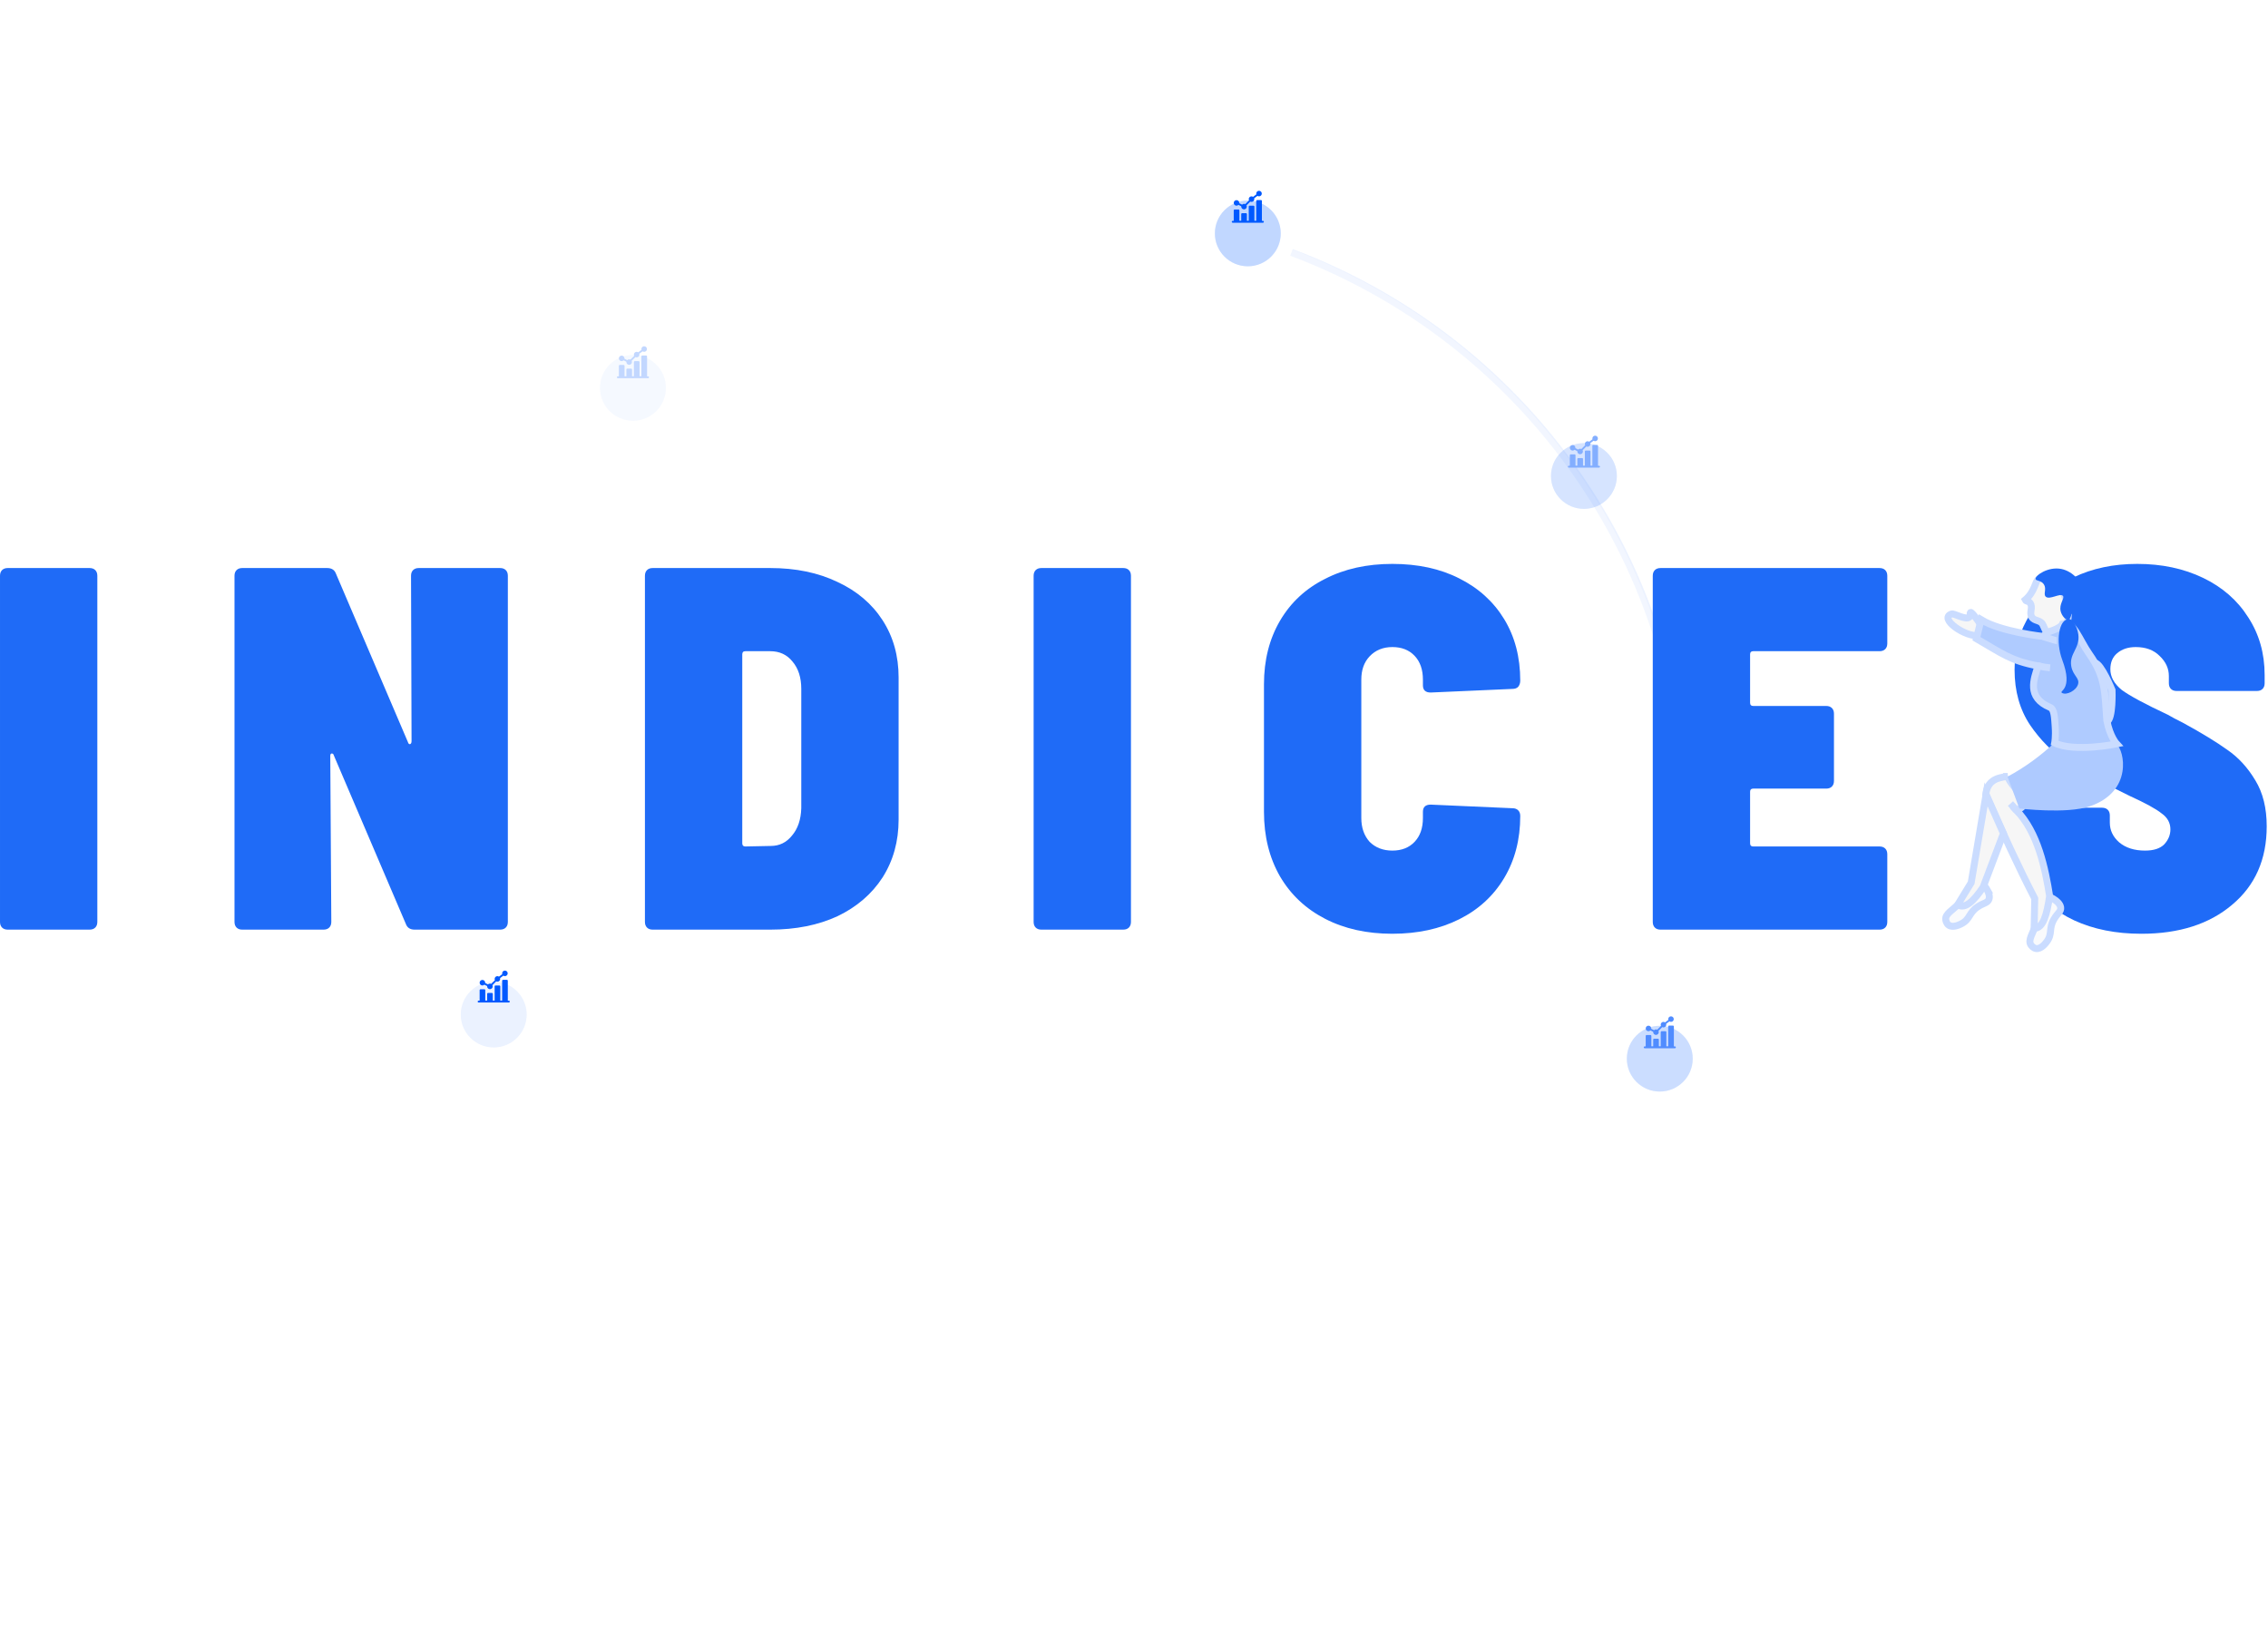<svg fill="none" height="472" viewBox="0 0 652 472" width="652" xmlns="http://www.w3.org/2000/svg" xmlns:xlink="http://www.w3.org/1999/xlink"><filter id="a" color-interpolation-filters="sRGB" filterUnits="userSpaceOnUse" height="299.986" width="234.788" x="310.904" y="11.607"><feFlood flood-opacity="0" result="BackgroundImageFix"/><feColorMatrix in="SourceAlpha" type="matrix" values="0 0 0 0 0 0 0 0 0 0 0 0 0 0 0 0 0 0 127 0"/><feOffset dy="7"/><feGaussianBlur stdDeviation="30"/><feColorMatrix type="matrix" values="0 0 0 0 0.678 0 0 0 0 0.788 0 0 0 0 1 0 0 0 0.4 0"/><feBlend in2="BackgroundImageFix" mode="normal" result="effect1_dropShadow"/><feBlend in="SourceGraphic" in2="effect1_dropShadow" mode="normal" result="shape"/></filter><filter id="b" color-interpolation-filters="sRGB" filterUnits="userSpaceOnUse" height="471.261" width="472.04" x="73.158" y=".369"><feFlood flood-opacity="0" result="BackgroundImageFix"/><feColorMatrix in="SourceAlpha" type="matrix" values="0 0 0 0 0 0 0 0 0 0 0 0 0 0 0 0 0 0 127 0"/><feOffset dy="7"/><feGaussianBlur stdDeviation="30"/><feColorMatrix type="matrix" values="0 0 0 0 0.678 0 0 0 0 0.788 0 0 0 0 1 0 0 0 0.4 0"/><feBlend in2="BackgroundImageFix" mode="normal" result="effect1_dropShadow"/><feBlend in="SourceGraphic" in2="effect1_dropShadow" mode="normal" result="shape"/></filter><filter id="c" color-interpolation-filters="sRGB" filterUnits="userSpaceOnUse" height="417.905" width="418.565" x="99.895" y="29.271"><feFlood flood-opacity="0" result="BackgroundImageFix"/><feColorMatrix in="SourceAlpha" type="matrix" values="0 0 0 0 0 0 0 0 0 0 0 0 0 0 0 0 0 0 127 0"/><feOffset dy="7"/><feGaussianBlur stdDeviation="30"/><feColorMatrix type="matrix" values="0 0 0 0 0.678 0 0 0 0 0.788 0 0 0 0 1 0 0 0 0.4 0"/><feBlend in2="BackgroundImageFix" mode="normal" result="effect1_dropShadow"/><feBlend in="SourceGraphic" in2="effect1_dropShadow" mode="normal" result="shape"/></filter><filter id="d" color-interpolation-filters="sRGB" filterUnits="userSpaceOnUse" height="58.897" width="58.939" x="447.682" y="274.907"><feFlood flood-opacity="0" result="BackgroundImageFix"/><feColorMatrix in="SourceAlpha" type="matrix" values="0 0 0 0 0 0 0 0 0 0 0 0 0 0 0 0 0 0 127 0"/><feOffset dy="7"/><feGaussianBlur stdDeviation="10"/><feColorMatrix type="matrix" values="0 0 0 0 0.192 0 0 0 0 0.475 0 0 0 0 1 0 0 0 1 0"/><feBlend in2="BackgroundImageFix" mode="normal" result="effect1_dropShadow"/><feBlend in="SourceGraphic" in2="effect1_dropShadow" mode="normal" result="shape"/></filter><filter id="e" color-interpolation-filters="sRGB" filterUnits="userSpaceOnUse" height="58.897" width="58.939" x="425.875" y="107.392"><feFlood flood-opacity="0" result="BackgroundImageFix"/><feColorMatrix in="SourceAlpha" type="matrix" values="0 0 0 0 0 0 0 0 0 0 0 0 0 0 0 0 0 0 127 0"/><feOffset dy="7"/><feGaussianBlur stdDeviation="10"/><feColorMatrix type="matrix" values="0 0 0 0 0.192 0 0 0 0 0.475 0 0 0 0 1 0 0 0 1 0"/><feBlend in2="BackgroundImageFix" mode="normal" result="effect1_dropShadow"/><feBlend in="SourceGraphic" in2="effect1_dropShadow" mode="normal" result="shape"/></filter><filter id="f" color-interpolation-filters="sRGB" filterUnits="userSpaceOnUse" height="58.897" width="58.939" x="112.463" y="262.217"><feFlood flood-opacity="0" result="BackgroundImageFix"/><feColorMatrix in="SourceAlpha" type="matrix" values="0 0 0 0 0 0 0 0 0 0 0 0 0 0 0 0 0 0 127 0"/><feOffset dy="7"/><feGaussianBlur stdDeviation="10"/><feColorMatrix type="matrix" values="0 0 0 0 0.192 0 0 0 0 0.475 0 0 0 0 1 0 0 0 1 0"/><feBlend in2="BackgroundImageFix" mode="normal" result="effect1_dropShadow"/><feBlend in="SourceGraphic" in2="effect1_dropShadow" mode="normal" result="shape"/></filter><filter id="g" color-interpolation-filters="sRGB" filterUnits="userSpaceOnUse" height="58.897" width="58.939" x="329.25" y="37.655"><feFlood flood-opacity="0" result="BackgroundImageFix"/><feColorMatrix in="SourceAlpha" type="matrix" values="0 0 0 0 0 0 0 0 0 0 0 0 0 0 0 0 0 0 127 0"/><feOffset dy="7"/><feGaussianBlur stdDeviation="10"/><feColorMatrix type="matrix" values="0 0 0 0 0.192 0 0 0 0 0.475 0 0 0 0 1 0 0 0 1 0"/><feBlend in2="BackgroundImageFix" mode="normal" result="effect1_dropShadow"/><feBlend in="SourceGraphic" in2="effect1_dropShadow" mode="normal" result="shape"/></filter><filter id="h" color-interpolation-filters="sRGB" filterUnits="userSpaceOnUse" height="58.897" width="58.939" x="152.494" y="82.056"><feFlood flood-opacity="0" result="BackgroundImageFix"/><feColorMatrix in="SourceAlpha" type="matrix" values="0 0 0 0 0 0 0 0 0 0 0 0 0 0 0 0 0 0 127 0"/><feOffset dy="7"/><feGaussianBlur stdDeviation="10"/><feColorMatrix type="matrix" values="0 0 0 0 0.192 0 0 0 0 0.475 0 0 0 0 1 0 0 0 1 0"/><feBlend in2="BackgroundImageFix" mode="normal" result="effect1_dropShadow"/><feBlend in="SourceGraphic" in2="effect1_dropShadow" mode="normal" result="shape"/></filter><g filter="url(#a)" opacity=".3"><path d="m484.997 244.592c3.416-38.241-5.821-76.545-26.296-109.051-20.476-32.506-51.062-57.421-87.078-70.934l-.719 1.908c35.598 13.356 65.829 37.982 86.067 70.111 20.238 32.128 29.367 69.988 25.991 107.786z" fill="#c0d5ff"/></g><g filter="url(#b)" opacity=".3"><ellipse cx="309.177" cy="229" fill="#fff" rx="176.02" ry="175.631"/></g><g filter="url(#c)" opacity=".3"><ellipse cx="309.178" cy="231.223" fill="#fff" rx="149.283" ry="148.952"/></g><g fill="#3179ff" filter="url(#d)" opacity=".25"><ellipse cx="477.151" cy="297.356" rx="9.469" ry="9.448"/><ellipse cx="477.151" cy="297.356" fill-opacity=".3" rx="9.469" ry="9.448"/></g><g fill="#3179ff" filter="url(#e)" opacity=".2"><path d="m464.814 129.84c0 5.218-4.24 9.449-9.47 9.449-5.229 0-9.469-4.231-9.469-9.449s4.24-9.448 9.469-9.448c5.23 0 9.47 4.23 9.47 9.448z"/><path d="m464.814 129.84c0 5.218-4.24 9.449-9.47 9.449-5.229 0-9.469-4.231-9.469-9.449s4.24-9.448 9.469-9.448c5.23 0 9.47 4.23 9.47 9.448z" fill-opacity=".3"/></g><g fill="#3179ff" filter="url(#f)" opacity=".1"><ellipse cx="141.933" cy="284.666" rx="9.469" ry="9.448"/><ellipse cx="141.933" cy="284.666" fill-opacity=".3" rx="9.469" ry="9.448"/></g><g fill="#3179ff" filter="url(#g)" opacity=".3"><ellipse cx="358.719" cy="60.104" rx="9.469" ry="9.448"/><ellipse cx="358.719" cy="60.104" fill-opacity=".3" rx="9.469" ry="9.448"/></g><g fill="#3179ff" filter="url(#h)" opacity=".05"><ellipse cx="181.963" cy="104.505" rx="9.469" ry="9.448"/><ellipse cx="181.963" cy="104.505" fill-opacity=".3" rx="9.469" ry="9.448"/></g><path d="m178.713 103.824c.206 0 .413-.089.561-.236l.798.413v.088c0 .443.355.797.798.797s.798-.354.798-.797c0-.118-.029-.236-.089-.354l1.094-1.091c.118.059.236.089.355.089.443 0 .798-.354.798-.796 0-.089-.03-.177-.03-.236l.946-.708c.118.088.295.147.443.147.444 0 .798-.354.798-.796 0-.442-.354-.796-.798-.796-.443 0-.798.354-.798.796 0 .089.03.177.03.236l-.946.708c-.118-.089-.296-.148-.443-.148-.444 0-.798.354-.798.797 0 .118.029.235.088.353l-1.093 1.092c-.118-.059-.237-.089-.355-.089-.207 0-.414.089-.561.236l-.798-.413c0-.029 0-.059 0-.088 0-.443-.355-.797-.798-.797-.444 0-.798.354-.798.797 0 .442.354.796.798.796z" fill="#c2d7ff"/><path d="m186.308 108.189h-.295v-5.721c0-.148-.118-.266-.266-.266h-1.094c-.148 0-.266.118-.266.266v5.691h-.532v-4.069c0-.148-.118-.266-.266-.266h-1.093c-.148 0-.266.118-.266.266v4.069h-.532v-1.916c0-.148-.119-.266-.266-.266h-1.094c-.148 0-.266.118-.266.266v1.916h-.532v-2.978c0-.148-.118-.266-.266-.266h-1.093c-.148 0-.266.118-.266.266v3.008h-.296c-.148 0-.266.118-.266.265 0 .148.118.266.266.266h8.689c.148 0 .266-.118.266-.266 0-.147-.118-.265-.266-.265z" fill="#c2d7ff"/><path d="m452.094 129.53c.207 0 .414-.089.561-.236l.798.413v.088c0 .443.355.796.798.796.444 0 .798-.353.798-.796 0-.118-.029-.236-.088-.354l1.093-1.091c.119.059.237.089.355.089.443 0 .798-.354.798-.797 0-.088-.03-.177-.03-.236l.946-.707c.118.088.296.147.444.147.443 0 .798-.354.798-.796s-.355-.796-.798-.796c-.444 0-.798.354-.798.796 0 .088.029.177.029.236l-.946.708c-.118-.089-.295-.148-.443-.148-.443 0-.798.354-.798.796 0 .118.03.236.089.354l-1.094 1.091c-.118-.059-.236-.088-.355-.088-.206 0-.413.088-.561.236l-.798-.413c0-.03 0-.059 0-.088 0-.443-.355-.797-.798-.797s-.798.354-.798.797c0 .442.355.796.798.796z" fill="#83aeff"/><path d="m459.69 133.895h-.296v-5.721c0-.147-.118-.265-.266-.265h-1.093c-.148 0-.266.118-.266.265v5.692h-.532v-4.07c0-.147-.119-.265-.266-.265h-1.094c-.148 0-.266.118-.266.265v4.07h-.532v-1.917c0-.148-.118-.266-.266-.266h-1.094c-.147 0-.266.118-.266.266v1.917h-.532v-2.979c0-.147-.118-.265-.266-.265h-1.093c-.148 0-.266.118-.266.265v3.008h-.296c-.147 0-.266.118-.266.266 0 .147.119.265.266.265h8.69c.148 0 .266-.118.266-.265 0-.148-.118-.266-.266-.266z" fill="#83aeff"/><g fill="#1f6bf7"><path d="m2.233 267.254c-.695 0-1.24-.198-1.637-.594s-.595-.941-.595-1.634v-99.498c0-.693.198-1.237.595-1.633s.943-.594 1.637-.594h23.516c.695 0 1.24.198 1.637.594s.595.94.595 1.633v99.498c0 .693-.198 1.238-.595 1.634s-.943.594-1.637.594z"/><path d="m118.163 165.528c0-.693.199-1.237.596-1.633s.942-.594 1.637-.594h23.367c.694 0 1.24.198 1.637.594s.595.94.595 1.633v99.498c0 .693-.198 1.238-.595 1.634s-.943.594-1.637.594h-24.558c-1.29 0-2.133-.545-2.53-1.634l-20.688-48.412c-.099-.396-.298-.594-.595-.594-.298 0-.447.247-.447.742l.298 47.67c0 .693-.199 1.238-.595 1.634-.397.396-.943.594-1.637.594h-23.367c-.695 0-1.24-.198-1.637-.594s-.595-.941-.595-1.634v-99.498c0-.693.198-1.237.595-1.633s.943-.594 1.637-.594h24.409c1.29 0 2.133.544 2.53 1.633l20.687 48.413c.1.396.298.594.596.594.297-.099.446-.396.446-.891z"/><path d="m187.635 267.254c-.694 0-1.24-.198-1.637-.594s-.595-.941-.595-1.634v-99.498c0-.693.198-1.237.595-1.633s.943-.594 1.637-.594h33.785c7.343 0 13.792 1.336 19.349 4.009 5.556 2.575 9.872 6.238 12.948 10.99s4.614 10.247 4.614 16.484v40.839c0 6.237-1.538 11.781-4.614 16.632-3.076 4.752-7.392 8.465-12.948 11.138-5.557 2.574-12.006 3.861-19.349 3.861zm25.748-24.8c0 .594.298.891.893.891l7.293-.149c2.481 0 4.515-.99 6.102-2.97 1.687-1.98 2.58-4.603 2.679-7.871v-34.304c0-3.267-.843-5.891-2.53-7.871-1.587-1.98-3.721-2.97-6.4-2.97h-7.144c-.595 0-.893.297-.893.891z"/><path d="m299.377 267.254c-.695 0-1.241-.198-1.638-.594-.396-.396-.595-.941-.595-1.634v-99.498c0-.693.199-1.237.595-1.633.397-.396.943-.594 1.638-.594h23.515c.695 0 1.241.198 1.638.594.396.396.595.94.595 1.633v99.498c0 .693-.199 1.238-.595 1.634-.397.396-.943.594-1.638.594z"/><path d="m400.275 268.442c-7.342 0-13.792-1.435-19.348-4.307-5.556-2.871-9.873-6.93-12.948-12.177-3.076-5.346-4.614-11.534-4.614-18.563v-36.681c0-6.93 1.538-13.019 4.614-18.266 3.075-5.247 7.392-9.256 12.948-12.029 5.556-2.871 12.006-4.306 19.348-4.306 7.343 0 13.743 1.386 19.2 4.158 5.556 2.772 9.873 6.683 12.948 11.732 3.076 5.049 4.614 10.94 4.614 17.672 0 .693-.198 1.287-.595 1.782-.397.396-.943.594-1.637.594l-23.516 1.039c-1.488 0-2.232-.693-2.232-2.079v-1.633c0-2.871-.794-5.148-2.382-6.831-1.587-1.683-3.721-2.525-6.4-2.525s-4.862.891-6.548 2.673c-1.588 1.683-2.382 3.911-2.382 6.683v39.799c0 2.772.794 5.049 2.382 6.831 1.686 1.683 3.869 2.525 6.548 2.525s4.813-.842 6.4-2.525c1.588-1.683 2.382-3.96 2.382-6.831v-1.782c0-1.386.744-2.079 2.232-2.079l23.516 1.039c.694 0 1.24.198 1.637.594s.595.941.595 1.634c0 6.732-1.538 12.672-4.614 17.821-3.075 5.148-7.392 9.108-12.948 11.88-5.557 2.772-11.956 4.158-19.2 4.158z"/><path d="m542.556 184.982c0 .694-.199 1.238-.596 1.634-.396.396-.942.594-1.637.594h-36.315c-.596 0-.893.297-.893.891v13.96c0 .594.297.891.893.891h20.985c.695 0 1.241.198 1.637.594.397.396.596.94.596 1.633v19.306c0 .693-.199 1.237-.596 1.633-.396.396-.942.594-1.637.594h-20.985c-.596 0-.893.297-.893.891v14.851c0 .594.297.891.893.891h36.315c.695 0 1.241.198 1.637.594.397.396.596.94.596 1.633v19.454c0 .693-.199 1.238-.596 1.634-.396.396-.942.594-1.637.594h-62.956c-.695 0-1.241-.198-1.638-.594-.396-.396-.595-.941-.595-1.634v-99.498c0-.693.199-1.237.595-1.633.397-.396.943-.594 1.638-.594h62.956c.695 0 1.241.198 1.637.594.397.396.596.94.596 1.633z"/><path d="m615.609 268.442c-7.343 0-13.792-1.287-19.349-3.861-5.457-2.574-9.724-6.138-12.799-10.692-2.977-4.654-4.465-10-4.465-16.039v-3.415c0-.694.198-1.238.595-1.634s.943-.594 1.637-.594h23.069c.695 0 1.241.198 1.638.594.396.396.595.94.595 1.634v2.079c0 2.178.893 4.059 2.679 5.643 1.885 1.584 4.366 2.376 7.442 2.376 2.48 0 4.316-.594 5.506-1.782 1.191-1.287 1.786-2.723 1.786-4.307 0-1.881-.843-3.415-2.53-4.604-1.587-1.287-4.663-2.97-9.228-5.049l-3.571-1.782c-5.557-2.673-10.369-5.346-14.437-8.019s-7.591-6.188-10.568-10.544c-2.976-4.455-4.465-9.752-4.465-15.89 0-6.039 1.489-11.336 4.465-15.89 3.076-4.653 7.244-8.217 12.502-10.692 5.358-2.574 11.461-3.861 18.307-3.861 7.045 0 13.345 1.336 18.902 4.009 5.556 2.673 9.873 6.436 12.948 11.287 3.176 4.851 4.763 10.395 4.763 16.632v2.376c0 .693-.198 1.238-.595 1.634s-.943.594-1.637.594h-23.07c-.694 0-1.24-.198-1.637-.594s-.595-.941-.595-1.634v-2.079c0-2.178-.893-4.108-2.679-5.791-1.687-1.683-3.969-2.525-6.847-2.525-2.182 0-3.968.594-5.357 1.782-1.29 1.089-1.935 2.624-1.935 4.604 0 2.178 1.091 4.158 3.274 5.94 2.282 1.683 6.698 4.059 13.246 7.128.992.594 2.481 1.386 4.465 2.376 5.259 2.871 9.476 5.445 12.651 7.722 3.175 2.178 5.854 5.099 8.037 8.762 2.183 3.564 3.274 7.97 3.274 13.217 0 9.504-3.324 17.029-9.971 22.573-6.549 5.544-15.231 8.316-26.046 8.316z"/></g><path d="m571.247 255.8c.192.342.894 1.59.55 2.678-.36 1.125-1.538 1.091-3.179 2.168-2.715 1.779-2.149 3.587-4.778 4.936-.444.226-2.415 1.237-3.625.384-.713-.503-.838-1.428-.855-1.566-.224-1.656 1.73-2.543 4.776-5.417 3.269-3.074 4.338-5.135 5.65-4.745.7.217 1.155 1.024 1.461 1.562z" fill="#f9fafc" stroke="#cadcff" stroke-miterlimit="10" stroke-width="2"/><path d="m589.479 192.077c-.492-.073-3.163-.528-3.653-.599" stroke="#010101" stroke-miterlimit="10"/><path d="m590.952 183.741c-.819.036-2.619-.255-3.436-.218" stroke="#010101" stroke-miterlimit="10"/><path d="m602.25 190.56c1.833.23 4.919 7.839 4.919 7.839s.337 8.232-1.498 9.096c-1.582.746-3.817-5.584-4.561-8.277-.952-3.445-.671-8.889 1.14-8.658z" fill="#afcbff" stroke="#cadcff" stroke-miterlimit="10" stroke-width="2"/><path d="m591.022 182.471c-.752.536-1.944-.31-2.592-.826-.512-.408-.687-1.088-1.154-2.063-.715-1.462-2.446-.919-3.211-2.246-.766-1.328.505-2.726-.483-4.011-.465-.605-1.108-.371-1.362-.878 2.785-2.355 2.768-5.206 3.804-5.975 1.975-1.01 3.802.604 5.417 1.881 2.642 2.084 4.002 7.955 2.615 11.156-.519 1.216-2.144 2.332-3.034 2.962z" fill="#f6f6f6" stroke="#cadcff" stroke-miterlimit="10" stroke-width="2"/><path d="m595.521 176.571s3.664-3.012 3.233-6.026c.338-2.707-2.64-6.318-6.248-6.995-3.769-.707-7.499 1.921-7.326 2.905.106.594 1.567.325 2.371 1.508.904 1.345-.21 2.807.538 3.55 1.069 1.064 4.177-1.116 4.956-.215.613.713-1.166 2.261-.646 4.418.336 1.397 1.538 2.649 2.261 2.476.498-.126.861-1.621.861-1.621z" fill="#1f6bf7"/><path d="m590.717 258.703c.325.22 1.506 1.033 1.677 2.159.175 1.168-.892 1.654-1.892 3.348-1.652 2.793-.346 4.167-2.115 6.532-.296.399-1.619 2.176-3.077 1.944-.863-.137-1.383-.911-1.459-1.026-.933-1.389.43-3.049 1.892-6.968 1.565-4.201 1.623-6.52 2.973-6.75.724-.119 1.494.405 2.001.761z" fill="#f9fafc" stroke="#cadcff" stroke-miterlimit="10" stroke-width="2"/><path d="m577.18 223.223c-3.423.321-5.89 1.406-6.307 5.187 4.955 11.171 9.49 21.051 14.07 29.887l-.177 8.547c2.598.161 3.692-4.063 4.456-9.259-1.279-7.919-3.335-18.241-9.577-24.68 5.787-1.986-1.426-6.193-2.465-9.682z" fill="#f6f6f6" stroke="#cadcff" stroke-miterlimit="10" stroke-width="2"/><path d="m608.392 213.875c2.356 1.775 4.865 13.678-7.626 17.929-6.675 2.273-20.249.625-20.249.625l-3.397-9.146c4.911-2.649 9.452-5.932 13.506-9.765 0 0 12.911-1.694 17.766.357z" fill="#aecaff"/><path d="m575.944 239.592-5.832 15.439c-2.65 3.944-5.165 6.453-7.307 5.055l3.865-6.319 4.286-25.407z" fill="#f6f6f6" stroke="#cadcff" stroke-miterlimit="10" stroke-width="2"/><path d="m569.497 179.696s-2.555-3.811-2.986-3.63c-.294.128.052.858-.323 1.29-.921 1.063-4.446-1.077-5.115-.86-3.956 1.27 4.026 6.808 7.816 6.201z" fill="#f6f6f6" stroke="#cadcff" stroke-miterlimit="10" stroke-width="2"/><path d="m608.49 213.862s-12.078 2.482-17.81-.277c0 0 .346-1.685.139-4.728-.172-2.522-.252-4.981-1.408-5.467-6.942-2.916-4.69-8.199-3.517-11.945-7.786-1.465-10.242-3.5-17.716-7.834l1.329-5.465c5.813 3.548 17.862 4.822 17.862 4.822l1.138-1.212s3.879-1.005 4.454-2.442c3.122-1.062 4.79 4.657 7.707 8.771 4.807 6.772 4.378 11.404 4.999 19.057.898 4.678 2.823 6.72 2.823 6.72z" fill="#afcbff" stroke="#cadcff" stroke-miterlimit="10" stroke-width="2"/><path d="m594.882 177.965c.902.048 2.281 2.144 2.589 4.402.544 4.013-2.662 5.478-2.029 9.151.465 2.703 2.454 3.406 1.958 5.172-.522 1.855-3.335 3.265-4.615 2.514-1.052-.614 3.351-.768.069-9.501-1.971-5.252-1.006-11.897 2.028-11.738z" fill="#1f6bf7"/><path d="m591.294 184.194c-.385 0-3.738-1.188-4.123-1.188" stroke="#cadcff" stroke-miterlimit="10" stroke-width="2"/><path d="m589.354 191.993c-1.195-.117-2.382-.31-3.552-.577" stroke="#cadcff" stroke-miterlimit="10" stroke-width="2"/><path d="m577.969 231.013 1.706 1.907" stroke="#cadcff" stroke-miterlimit="10" stroke-width="2"/><path d="m355.469 59.131c.207 0 .414-.088.561-.236l.798.413v.088c0 .442.355.796.798.796.444 0 .798-.354.798-.796 0-.118-.029-.236-.088-.354l1.093-1.091c.119.059.237.088.355.088.443 0 .798-.354.798-.796 0-.088-.03-.177-.03-.236l.946-.708c.118.088.296.147.444.147.443 0 .798-.354.798-.796 0-.442-.355-.796-.798-.796-.444 0-.798.354-.798.796 0 .088.029.177.029.236l-.946.708c-.118-.088-.295-.147-.443-.147-.443 0-.798.354-.798.796 0 .118.03.236.089.354l-1.094 1.091c-.118-.059-.236-.088-.355-.088-.206 0-.413.088-.561.236l-.798-.413c0-.029 0-.059 0-.088 0-.442-.355-.796-.798-.796s-.798.354-.798.796c0 .442.355.796.798.796z" fill="#0059ff"/><path d="m363.065 63.496h-.296v-5.721c0-.147-.118-.265-.266-.265h-1.093c-.148 0-.266.118-.266.265v5.692h-.532v-4.07c0-.147-.119-.265-.266-.265h-1.094c-.148 0-.266.118-.266.265v4.07h-.532v-1.917c0-.147-.118-.265-.266-.265h-1.094c-.147 0-.266.118-.266.265v1.917h-.532v-2.979c0-.147-.118-.265-.266-.265h-1.093c-.148 0-.266.118-.266.265v3.008h-.296c-.147 0-.266.118-.266.266 0 .147.119.265.266.265h8.69c.148 0 .266-.118.266-.265 0-.147-.118-.266-.266-.266z" fill="#0059ff"/><path d="m473.901 296.459c.206 0 .413-.089.561-.236l.798.413v.088c0 .443.355.797.798.797s.798-.354.798-.797c0-.118-.029-.236-.089-.354l1.094-1.091c.118.059.236.089.355.089.443 0 .798-.354.798-.796 0-.089-.03-.177-.03-.236l.946-.708c.118.088.295.147.443.147.444 0 .798-.354.798-.796s-.354-.796-.798-.796c-.443 0-.798.354-.798.796 0 .089.03.177.03.236l-.946.708c-.118-.089-.296-.148-.443-.148-.444 0-.798.354-.798.797 0 .118.029.235.088.353l-1.093 1.092c-.118-.059-.237-.089-.355-.089-.207 0-.414.089-.561.236l-.798-.413c0-.029 0-.059 0-.088 0-.443-.355-.797-.798-.797-.444 0-.798.354-.798.797 0 .442.354.796.798.796z" fill="#508cff"/><path d="m481.496 300.824h-.295v-5.721c0-.147-.118-.265-.266-.265h-1.094c-.148 0-.266.118-.266.265v5.692h-.532v-4.07c0-.147-.118-.265-.266-.265h-1.093c-.148 0-.266.118-.266.265v4.07h-.532v-1.917c0-.148-.119-.266-.266-.266h-1.094c-.148 0-.266.118-.266.266v1.917h-.532v-2.979c0-.147-.118-.265-.266-.265h-1.093c-.148 0-.266.118-.266.265v3.008h-.296c-.148 0-.266.118-.266.266 0 .147.118.265.266.265h8.689c.148 0 .266-.118.266-.265 0-.148-.118-.266-.266-.266z" fill="#508cff"/><path d="m138.682 283.308c.207 0 .414-.088.561-.236l.798.413v.089c0 .442.355.796.798.796.444 0 .798-.354.798-.796 0-.118-.029-.236-.088-.354l1.093-1.091c.118.059.237.088.355.088.443 0 .798-.354.798-.796 0-.089-.03-.177-.03-.236l.946-.708c.118.089.296.148.443.148.444 0 .798-.354.798-.797 0-.442-.354-.796-.798-.796-.443 0-.798.354-.798.796 0 .089.03.177.03.236l-.946.708c-.118-.088-.295-.147-.443-.147-.443 0-.798.354-.798.796 0 .118.029.236.089.354l-1.094 1.091c-.118-.059-.236-.089-.355-.089-.207 0-.413.089-.561.236l-.798-.412c0-.03 0-.059 0-.089 0-.442-.355-.796-.798-.796-.444 0-.798.354-.798.796s.354.796.798.796z" fill="#0059ff"/><path d="m146.278 287.674h-.296v-5.722c0-.147-.118-.265-.266-.265h-1.093c-.148 0-.266.118-.266.265v5.692h-.532v-4.07c0-.147-.119-.265-.266-.265h-1.094c-.148 0-.266.118-.266.265v4.07h-.532v-1.917c0-.147-.118-.265-.266-.265h-1.094c-.147 0-.266.118-.266.265v1.917h-.532v-2.978c0-.148-.118-.266-.266-.266h-1.093c-.148 0-.266.118-.266.266v3.008h-.296c-.148 0-.266.117-.266.265 0 .147.118.265.266.265h8.69c.147 0 .266-.118.266-.265 0-.148-.119-.265-.266-.265z" fill="#0059ff"/></svg>